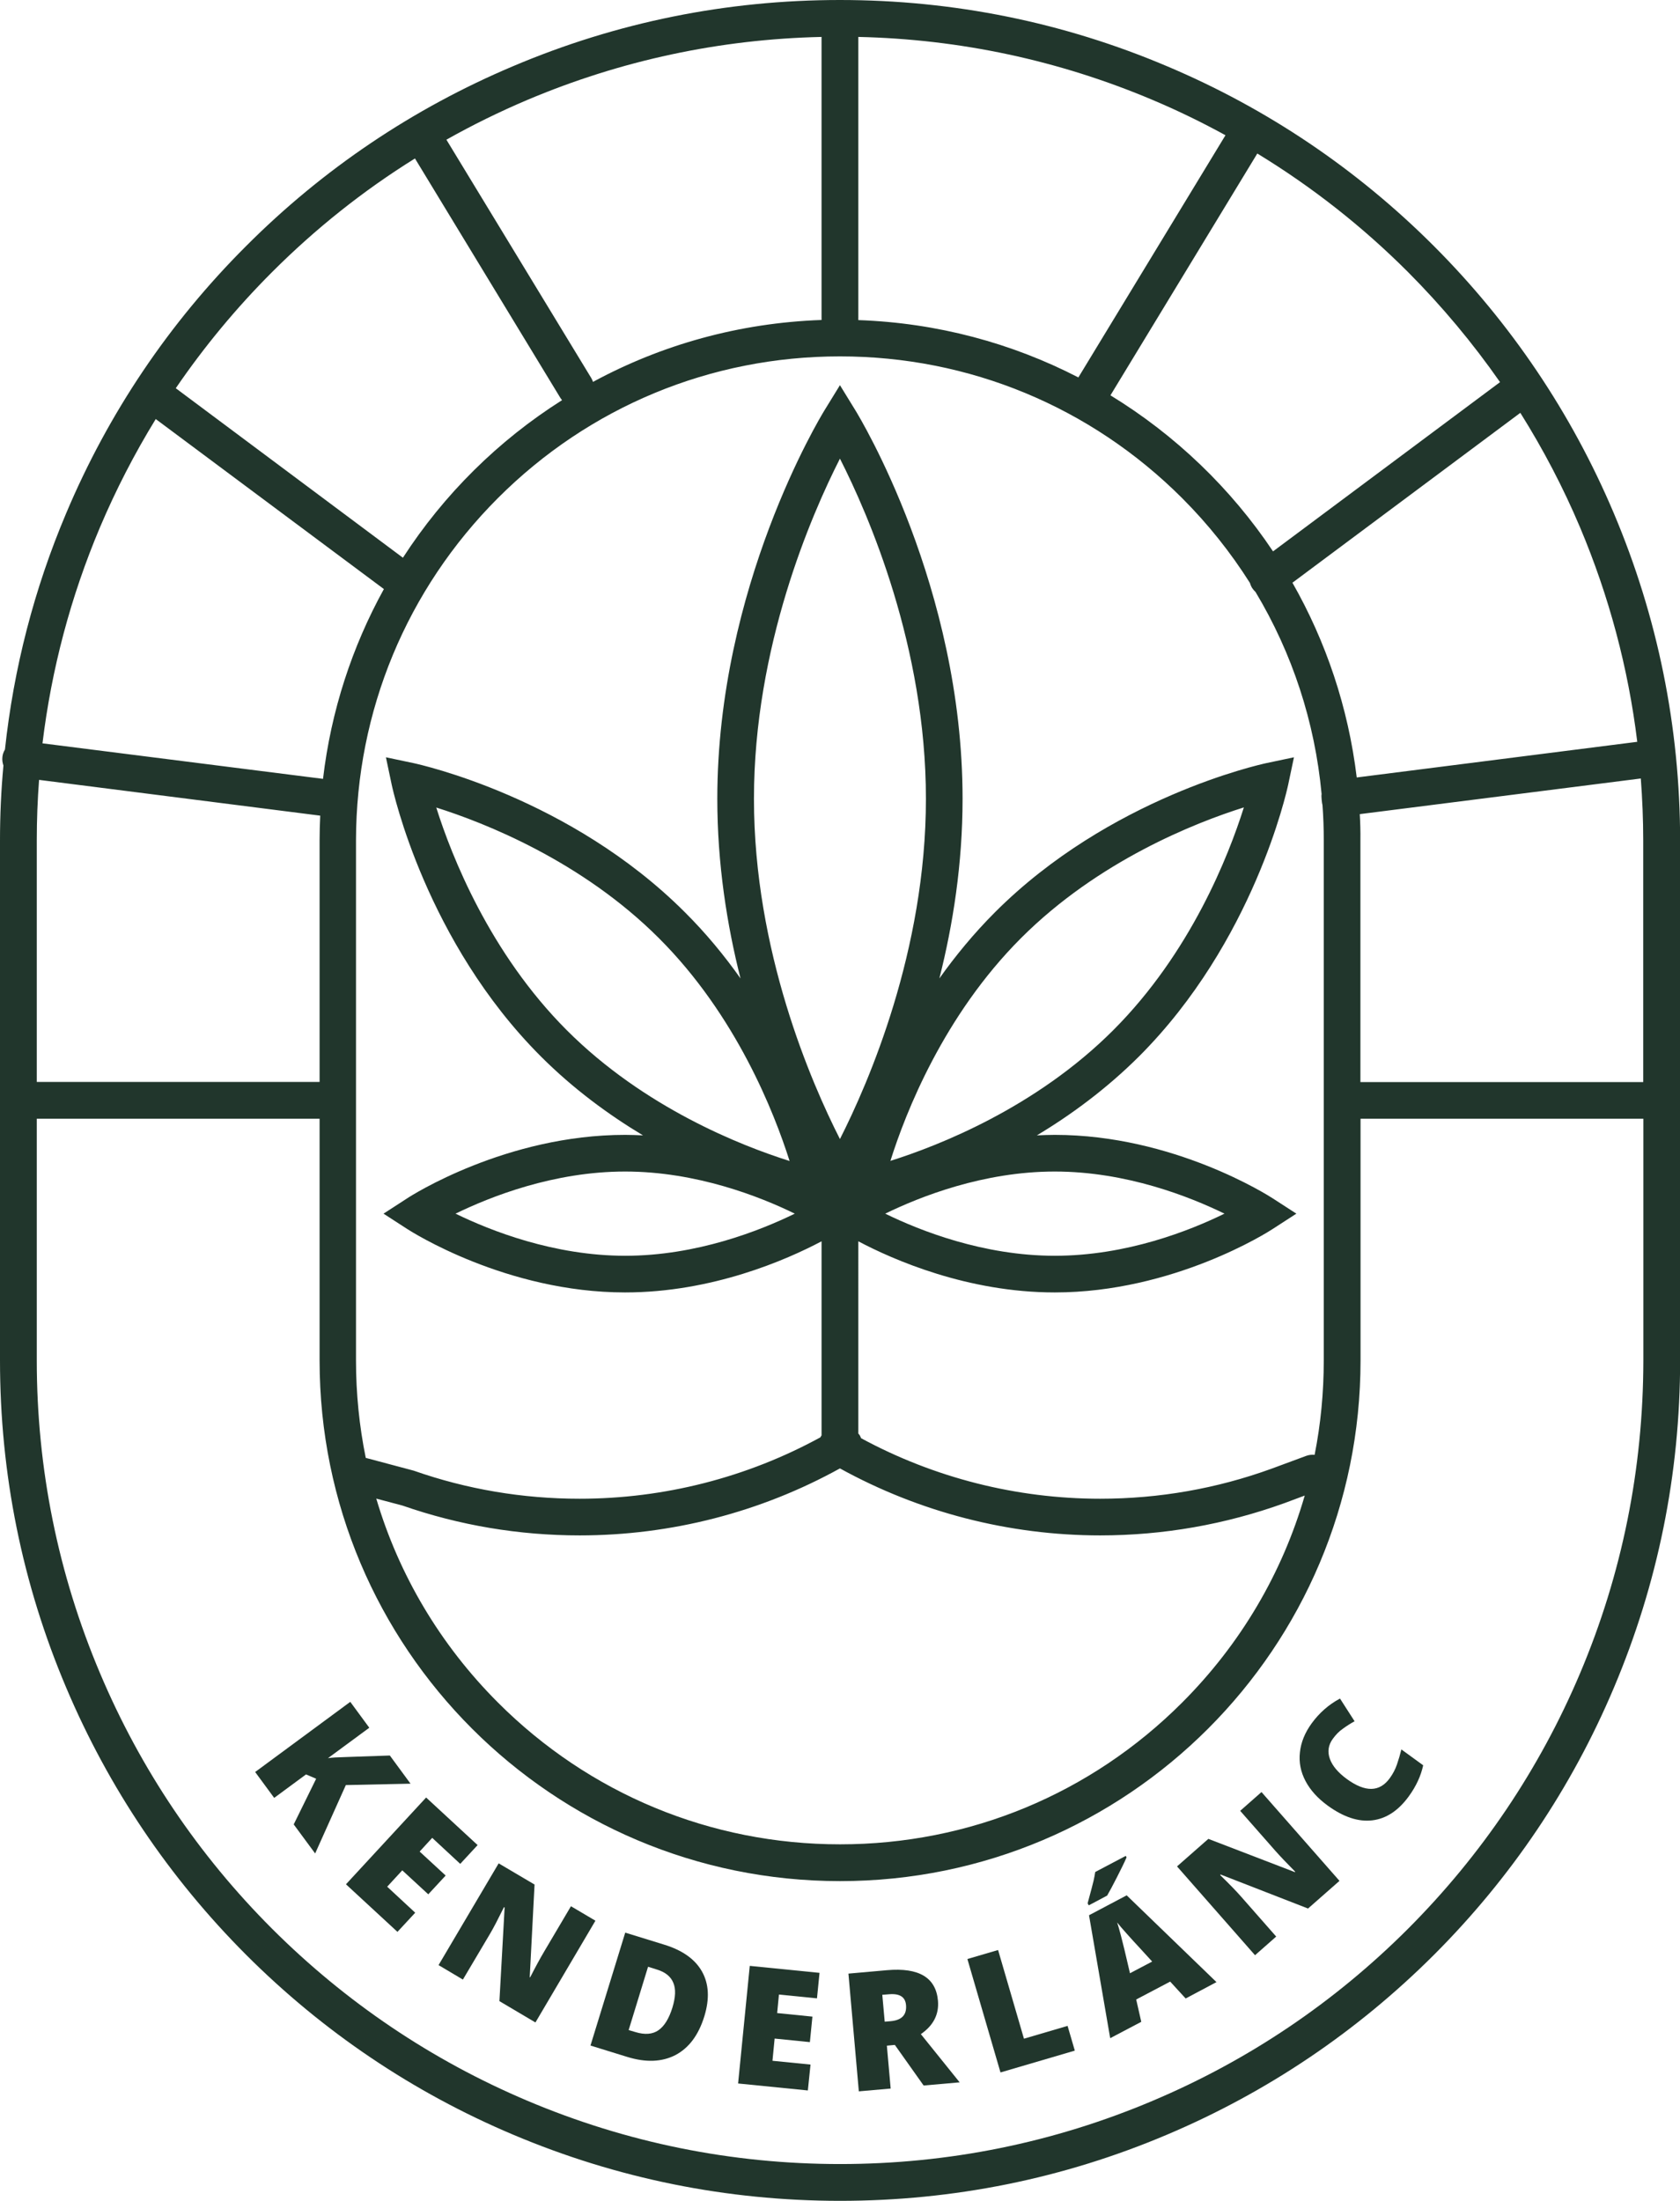 <?xml version="1.0" encoding="utf-8"?>
<!-- Generator: Adobe Illustrator 23.1.1, SVG Export Plug-In . SVG Version: 6.00 Build 0)  -->
<svg version="1.1" id="Layer_1" xmlns="http://www.w3.org/2000/svg" xmlns:xlink="http://www.w3.org/1999/xlink" x="0px" y="0px"
	 viewBox="0 0 132.47 173.47" style="enable-background:new 0 0 132.47 173.47;" xml:space="preserve">
<style type="text/css">
	.st0{fill:#21362C;}
</style>
<g>
	<path class="st0" d="M24.85,146.09l-1.69-2.29l1.77-3.6l-0.8-0.34l-2.51,1.85l-1.5-2.04l7.5-5.53l1.5,2.04l-3.26,2.4
		c0.28-0.05,0.75-0.07,1.42-0.09l3.46-0.12l1.63,2.22l-5.1,0.11L24.85,146.09z"/>
	<path class="st0" d="M31.34,152.27l-4.06-3.75l6.32-6.84l4.06,3.75l-1.37,1.48l-2.21-2.05l-0.99,1.08l2.05,1.89l-1.37,1.48
		l-2.05-1.89l-1.19,1.29l2.21,2.05L31.34,152.27z"/>
	<path class="st0" d="M42.22,159.41l-2.84-1.68l0.41-7.38l-0.05-0.03c-0.46,0.93-0.82,1.63-1.1,2.1l-2.14,3.61l-1.92-1.14l4.74-8.02
		l2.83,1.67l-0.38,7.3l0.03,0.02c0.43-0.84,0.79-1.5,1.08-1.99l2.14-3.62l1.93,1.14L42.22,159.41z"/>
	<path class="st0" d="M55.54,158.92c-0.46,1.49-1.22,2.5-2.28,3.06c-1.07,0.55-2.34,0.6-3.82,0.14l-2.88-0.89l2.74-8.9l3.08,0.95
		c1.43,0.44,2.42,1.14,2.97,2.11C55.9,156.37,55.96,157.54,55.54,158.92z M53.02,158.24c0.25-0.82,0.28-1.47,0.07-1.96
		c-0.2-0.49-0.63-0.84-1.29-1.04l-0.7-0.22l-1.53,4.99l0.54,0.16c0.73,0.22,1.33,0.18,1.8-0.14S52.75,159.11,53.02,158.24z"/>
	<path class="st0" d="M63.7,164.77l-5.5-0.55l0.92-9.27l5.5,0.55l-0.2,2.01l-3-0.3l-0.14,1.46l2.78,0.28l-0.2,2.01l-2.78-0.28
		l-0.17,1.75l3,0.3L63.7,164.77z"/>
	<path class="st0" d="M69.93,161.24l0.3,3.38l-2.51,0.22l-0.82-9.28l3.04-0.27c2.52-0.22,3.86,0.58,4.02,2.41
		c0.09,1.07-0.36,1.95-1.35,2.63l3.06,3.8l-2.84,0.25l-2.27-3.2L69.93,161.24z M69.76,159.35l0.47-0.04
		c0.88-0.08,1.28-0.5,1.21-1.28c-0.06-0.64-0.51-0.92-1.37-0.84l-0.5,0.04L69.76,159.35z"/>
	<path class="st0" d="M78.89,163.35l-2.61-8.94l2.42-0.71l2.04,6.99l3.44-1.01l0.57,1.95L78.89,163.35z"/>
	<path class="st0" d="M85.85,150.18l-0.09-0.16c0.25-0.92,0.41-1.52,0.47-1.78c0.06-0.26,0.1-0.49,0.13-0.69l2.41-1.27l0.06,0.12
		c-0.17,0.4-0.43,0.92-0.76,1.57c-0.33,0.65-0.59,1.13-0.77,1.44L85.85,150.18z M93.49,157.52l-1.22-1.33l-2.68,1.41l0.4,1.76
		l-2.45,1.29l-1.67-9.69l2.97-1.57l7.08,6.84L93.49,157.52z M90.85,154.61l-1.07-1.17c-0.24-0.26-0.55-0.59-0.92-1.01
		c-0.37-0.41-0.63-0.72-0.77-0.9c0.07,0.21,0.17,0.56,0.3,1.05c0.13,0.49,0.37,1.47,0.71,2.95L90.85,154.61z"/>
	<path class="st0" d="M105.62,148.25l-2.48,2.18l-6.89-2.68l-0.04,0.04c0.74,0.72,1.29,1.29,1.65,1.7l2.77,3.15l-1.67,1.47l-6.15-7
		l2.47-2.17l6.82,2.62l0.03-0.03c-0.66-0.67-1.18-1.21-1.56-1.64l-2.78-3.16l1.68-1.48L105.62,148.25z"/>
	<path class="st0" d="M105.09,137.06c-0.35,0.48-0.43,1.01-0.23,1.57s0.65,1.09,1.35,1.6c1.45,1.05,2.58,1.03,3.38-0.08
		c0.24-0.33,0.43-0.69,0.56-1.07c0.13-0.38,0.25-0.78,0.35-1.19l1.72,1.25c-0.18,0.83-0.55,1.64-1.13,2.44
		c-0.83,1.14-1.79,1.77-2.89,1.9c-1.1,0.13-2.27-0.26-3.52-1.17c-0.78-0.57-1.36-1.21-1.74-1.93c-0.38-0.72-0.53-1.48-0.44-2.26
		c0.08-0.78,0.39-1.55,0.93-2.29c0.59-0.81,1.33-1.47,2.23-1.95l1.15,1.79c-0.33,0.18-0.64,0.38-0.94,0.6
		C105.58,136.47,105.32,136.74,105.09,137.06z"/>
	<path class="st0" d="M127.25,40.45c-3.34-7.89-8.11-14.97-14.18-21.05c-6.07-6.07-13.16-10.85-21.05-14.18
		C83.84,1.75,75.16,0,66.23,0C57.3,0,48.63,1.75,40.45,5.22C32.56,8.55,25.47,13.32,19.4,19.4C13.32,25.47,8.55,32.56,5.22,40.45
		c-2.53,5.98-4.14,12.22-4.83,18.63c-0.1,0.17-0.18,0.36-0.2,0.58c-0.03,0.24,0.01,0.47,0.08,0.68C0.09,62.28,0,64.25,0,66.23v41
		c0,8.93,1.75,17.61,5.22,25.79c3.34,7.89,8.11,14.97,14.18,21.05c6.07,6.07,13.16,10.85,21.05,14.18
		c8.18,3.46,16.86,5.22,25.79,5.22s17.61-1.75,25.79-5.22c7.89-3.34,14.97-8.11,21.05-14.18c6.07-6.07,10.85-13.16,14.18-21.05
		c3.46-8.18,5.22-16.86,5.22-25.79v-41C132.47,57.3,130.71,48.63,127.25,40.45z M2.9,66.23c0-1.59,0.06-3.18,0.18-4.76l22.17,2.82
		c-0.03,0.64-0.05,1.29-0.05,1.94v19.05H2.9V66.23z M39.26,39.26c7.2-7.2,16.78-11.17,26.97-11.17S86,32.06,93.21,39.26
		c2.05,2.05,3.84,4.3,5.35,6.69c0.05,0.17,0.12,0.34,0.24,0.49c0.06,0.08,0.13,0.15,0.2,0.22c2.9,4.83,4.68,10.25,5.21,15.93
		c-0.04,0.16,0.03,0.75,0.07,0.87c0.07,0.92,0.1,1.84,0.1,2.77v41c0,2.53-0.24,5.02-0.72,7.44c-0.22-0.02-0.44,0-0.66,0.08
		l-2.73,1.01c-4.32,1.57-8.87,2.37-13.52,2.37c-6.6,0-13.09-1.65-18.85-4.77c-0.03-0.07-0.06-0.14-0.09-0.2
		c-0.04-0.06-0.08-0.12-0.13-0.17V97.84c2.76,1.46,8.62,4.03,15.49,4.03c9.37,0,16.87-4.79,17.18-5l1.87-1.21l-1.87-1.21
		c-0.31-0.2-7.81-5-17.18-5c-0.47,0-0.94,0.02-1.41,0.04c2.7-1.62,5.49-3.67,8.06-6.23c9.04-9.04,11.64-20.89,11.75-21.39l0.46-2.18
		l-2.18,0.46c-0.5,0.11-12.35,2.71-21.39,11.75c-1.68,1.68-3.13,3.45-4.39,5.22c1.07-4.22,1.83-9.03,1.83-14.16
		c0-16.7-8.1-30.04-8.44-30.6l-1.23-2l-1.23,2c-0.34,0.56-8.44,13.9-8.44,30.6c0,5.13,0.76,9.94,1.83,14.16
		c-1.26-1.78-2.71-3.55-4.39-5.22c-9.04-9.04-20.89-11.64-21.39-11.75l-2.18-0.46l0.46,2.18c0.11,0.5,2.71,12.35,11.75,21.39
		c2.57,2.57,5.36,4.61,8.06,6.23c-0.46-0.02-0.93-0.04-1.41-0.04c-9.37,0-16.87,4.79-17.18,5l-1.87,1.21l1.87,1.21
		c0.31,0.2,7.81,5,17.18,5c6.87,0,12.73-2.57,15.49-4.03v15.3c-0.02,0.02-0.03,0.04-0.05,0.07c-0.01,0.03-0.02,0.05-0.04,0.08
		c-5.8,3.17-12.33,4.84-18.99,4.84c-4.48,0-8.88-0.74-13.07-2.21c-0.03-0.01-0.07-0.02-0.11-0.03l-3.68-0.98c0,0,0,0,0,0
		c-0.51-2.5-0.77-5.07-0.77-7.68v-41C28.09,56.05,32.06,46.47,39.26,39.26z M66.23,89.78c-2.25-4.42-6.78-14.81-6.78-26.82
		c0-11.98,4.53-22.39,6.78-26.81c2.25,4.42,6.78,14.83,6.78,26.81C73.01,74.94,68.48,85.35,66.23,89.78z M69.8,95.66
		c2.75-1.34,7.74-3.32,13.37-3.32c5.64,0,10.63,1.98,13.38,3.32c-2.74,1.34-7.72,3.32-13.38,3.32C77.54,98.98,72.54,97,69.8,95.66z
		 M70.21,91.5c1.2-3.81,4.2-11.46,10.3-17.56c6.09-6.09,13.75-9.1,17.57-10.3c-1.2,3.81-4.2,11.46-10.3,17.56
		C81.68,87.3,74.02,90.3,70.21,91.5z M62.26,91.51c-3.81-1.2-11.46-4.2-17.56-10.3c-6.09-6.09-9.1-13.75-10.3-17.56
		c3.81,1.2,11.47,4.21,17.56,10.3C58.05,80.03,61.05,87.7,62.26,91.51z M62.67,95.66c-2.75,1.34-7.74,3.32-13.37,3.32
		S38.67,97,35.92,95.66c2.75-1.34,7.74-3.32,13.37-3.32S59.93,94.32,62.67,95.66z M31.74,118.67c4.48,1.56,9.18,2.35,13.97,2.35
		c7.2,0,14.26-1.82,20.52-5.28c6.26,3.45,13.33,5.28,20.52,5.28c4.98,0,9.86-0.86,14.52-2.54l1.61-0.6
		c-1.77,6.11-5.05,11.7-9.67,16.32c-7.2,7.2-16.78,11.17-26.97,11.17s-19.77-3.97-26.97-11.17c-4.56-4.56-7.82-10.07-9.6-16.08
		L31.74,118.67z M107.22,64.17l22.16-2.81c0.12,1.62,0.19,3.24,0.19,4.88v19.05h-22.3V66.23C107.28,65.54,107.26,64.85,107.22,64.17
		z M129.1,58.47l-22.12,2.81c-0.67-5.53-2.43-10.72-5.07-15.35l17.97-13.39c1.8,2.87,3.38,5.88,4.71,9.03
		C126.88,47,128.39,52.66,129.1,58.47z M118.28,30.12l-17.9,13.34c-3.32-4.97-7.71-9.18-12.82-12.3L99.14,12.1
		c4.3,2.62,8.28,5.74,11.88,9.34C113.71,24.14,116.13,27.04,118.28,30.12z M96.63,10.66l-11.6,19.09c-5.23-2.7-11.11-4.3-17.35-4.52
		c0-0.01,0-0.02,0-0.03V2.91c8.03,0.18,15.83,1.85,23.21,4.97C92.86,8.71,94.77,9.64,96.63,10.66z M41.57,7.88
		c7.38-3.12,15.18-4.79,23.21-4.97v22.28c0,0.01,0,0.02,0,0.03c-6.51,0.23-12.63,1.96-18.02,4.88c-0.03-0.1-0.08-0.2-0.13-0.29
		l-11.43-18.8C37.26,9.85,39.38,8.81,41.57,7.88z M21.45,21.45c3.43-3.43,7.2-6.43,11.27-8.96l11.44,18.83
		c0.05,0.08,0.1,0.15,0.16,0.22c-5.03,3.18-9.32,7.43-12.55,12.42L13.86,30.6C16.09,27.34,18.62,24.28,21.45,21.45z M7.88,41.57
		c1.26-2.97,2.73-5.82,4.4-8.54l17.99,13.4c-2.5,4.53-4.17,9.59-4.8,14.96L3.35,58.59C4.06,52.74,5.57,47.04,7.88,41.57z
		 M124.59,131.89c-3.19,7.54-7.76,14.32-13.56,20.13c-5.81,5.81-12.58,10.37-20.13,13.56c-7.82,3.31-16.12,4.99-24.66,4.99
		s-16.84-1.68-24.66-4.99c-7.54-3.19-14.32-7.76-20.13-13.56c-5.81-5.81-10.37-12.58-13.56-20.13c-3.31-7.82-4.99-16.12-4.99-24.66
		V88.18h22.3v19.05c0,22.67,18.37,41.04,41.04,41.04s41.04-18.37,41.04-41.04V88.18h22.3v19.05
		C129.57,115.77,127.9,124.07,124.59,131.89z"/>
</g>
</svg>
